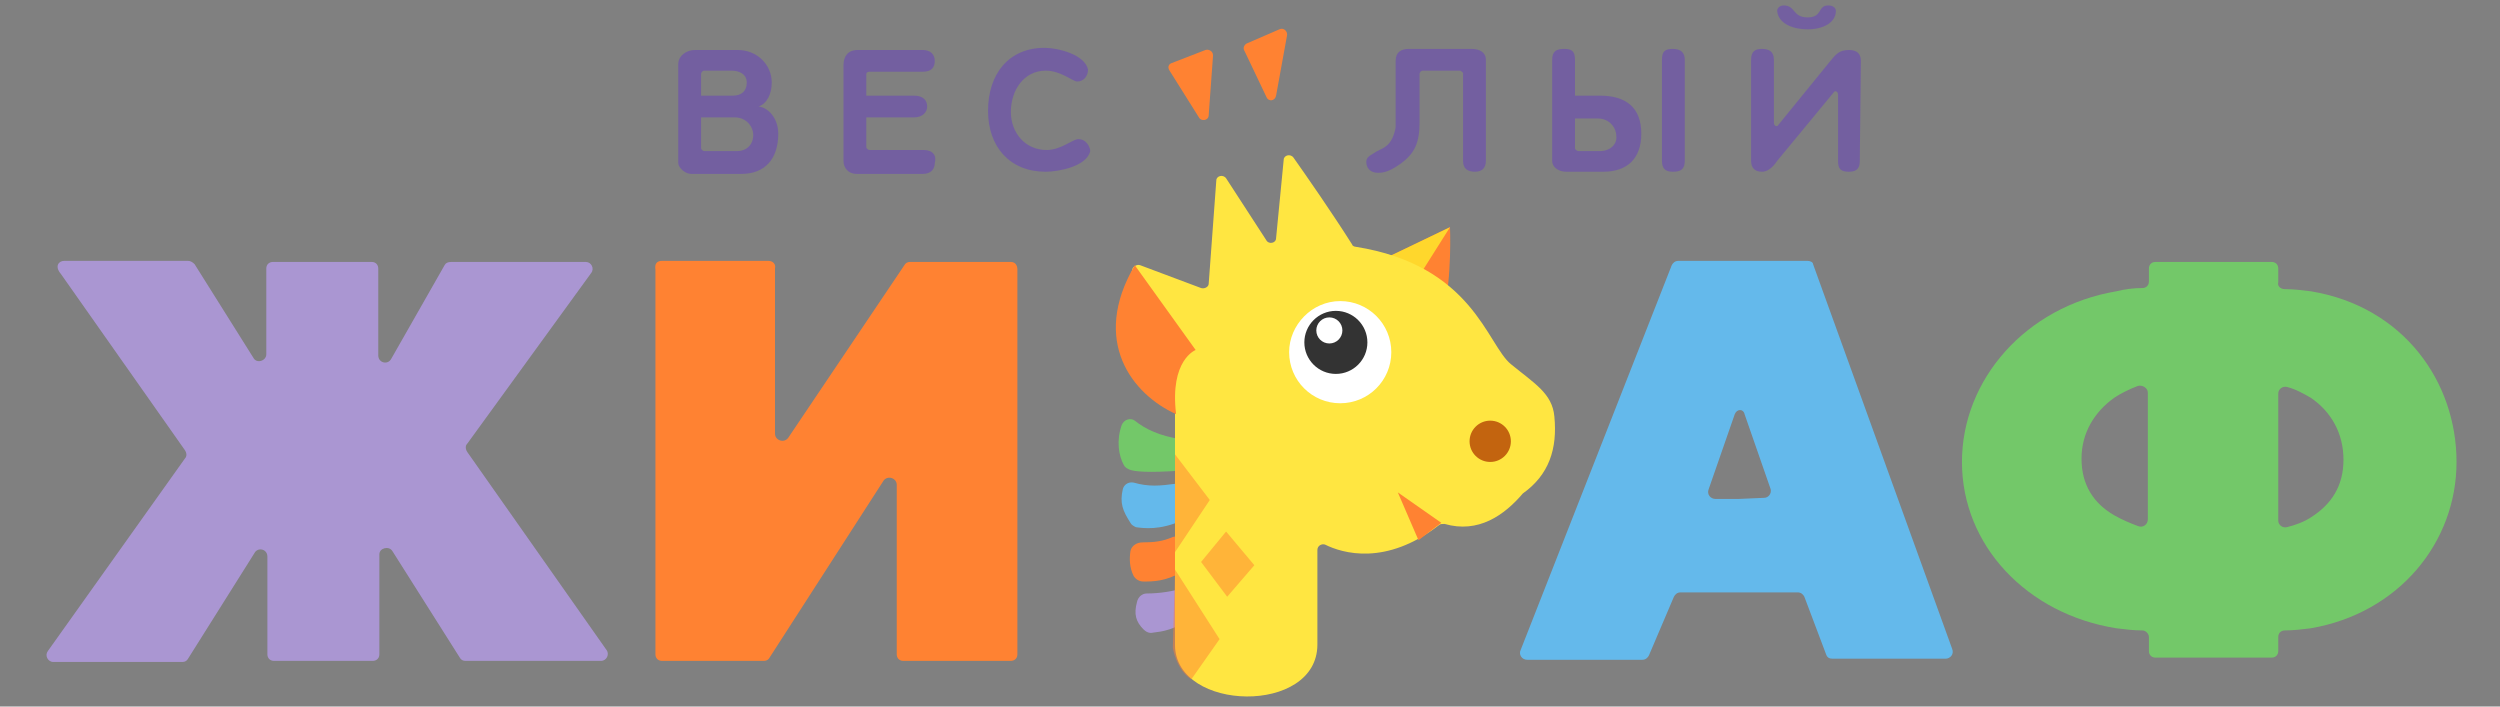 <?xml version="1.0" encoding="utf-8"?>
<!-- Generator: Adobe Illustrator 17.1.0, SVG Export Plug-In . SVG Version: 6.00 Build 0)  -->
<!DOCTYPE svg PUBLIC "-//W3C//DTD SVG 1.1//EN" "http://www.w3.org/Graphics/SVG/1.1/DTD/svg11.dtd">
<svg version="1.1" id="Слой_1" xmlns="http://www.w3.org/2000/svg" xmlns:xlink="http://www.w3.org/1999/xlink" x="0px" y="0px"
	 viewBox="182.5 146.2 230 65" enable-background="new 182.5 146.2 230 65" xml:space="preserve">
<rect x="182.5" y="146.2" width="230" height="65" fill="#808080" stroke="none"/>
<g>
	<path fill="#735FA0" d="M267.5,160h-5c-0.1,0-0.3-0.1-0.3-0.3V157h4.4c0.8,0,1.2-0.5,1.2-1c0-0.6-0.4-1-1.2-1h-4.4l0-2
		c0-0.1,0.1-0.2,0.3-0.2h4.9c0.8,0,1.1-0.4,1.1-1c0-0.6-0.4-1-1.1-1h-6c-0.9,0-1.3,0.6-1.3,1.4l0,8.8c0,0.7,0.5,1.2,1.2,1.2h6.1
		c0.8,0,1.1-0.5,1.1-1C268.7,160.5,268.3,160,267.5,160z"/>
	<path fill="#735FA0" d="M252.3,156c0.8-0.3,1.2-1.2,1.2-2.2c0-1.7-1.4-3-3.1-3H249h-2.6c-0.7,0-1.5,0.5-1.5,1.3l0,9.1
		c0,0.4,0.6,1,1.2,1l2.9,0l1.7,0c2.2,0,3.4-1.4,3.4-3.7C254.1,157.1,253.2,156.1,252.3,156z M247,153c0-0.1,0.1-0.3,0.3-0.3h1.8h0.7
		c0.7,0,1.4,0.3,1.4,1.1c0,0.8-0.5,1.2-1.3,1.2H249h-2L247,153z M250.3,160.1H249h-1.7c-0.1,0-0.3-0.1-0.3-0.3l0-2.8h2h1.1
		c1.1,0,1.7,0.9,1.7,1.6C251.8,159.5,251.2,160.1,250.3,160.1z"/>
	<path fill="#735FA0" d="M281.7,159c-0.5,0-1.6,1-2.9,1c-2,0-3.3-1.6-3.3-3.5c0-2,1.2-3.8,3.2-3.8c1.4,0,2.5,1,2.9,1
		c0.6,0,1-0.5,1-1.1c-0.3-1.4-2.8-2-4-2c-3.3,0-5.2,2.4-5.2,5.8c0,3.3,2,5.6,5.3,5.6c1.2,0,3.8-0.5,4.1-1.9
		C282.8,159.8,282.5,159,281.7,159z"/>
</g>
<path fill="#735FA0" d="M317.9,150.7h-5.8c-0.7,0-1.2,0.3-1.2,1.1v6.1c-0.3,1.7-1.1,1.9-1.7,2.2c-0.6,0.4-1,0.5-1,1
	c0,0.5,0.3,1,1.1,1c0.8,0,1.4-0.4,2-0.8c1.4-1,1.8-2,1.8-3.9V153c0-0.1,0.1-0.3,0.3-0.3h3.4c0.1,0,0.2,0.1,0.3,0.2l0,8.1
	c0,0.7,0.4,1,1.1,1c0.7,0,1-0.4,1-1l0-9.3C319.2,151,318.6,150.7,317.9,150.7z"/>
<path fill="#735FA0" d="M348.8,148.9c1.4,0,2.6-0.6,2.6-1.7c0-0.3-0.3-0.5-0.7-0.5c-1,0-0.5,1.1-1.9,1.1c-1.4,0-1.1-1.1-2.2-1.1
	c-0.3,0-0.6,0.2-0.6,0.5C346.1,148.4,347.5,148.9,348.8,148.9z"/>
<path fill="#735FA0" d="M353.7,151.8c0-0.7-0.4-1-1.1-1c-0.9,0-1.2,0.4-1.7,1l-4.8,5.9c-0.1,0.2-0.4,0.1-0.4-0.2v-5.8
	c0-0.8-0.5-1-1.1-1c-0.6,0-1,0.2-1,1l0,9.3c0,0.6,0.3,1,1,1c0.7,0,1.2-0.7,1.4-1l5.2-6.3c0.1-0.2,0.4-0.1,0.4,0.2l0,6.1
	c0,0.7,0.2,1,1,1c0.8,0,1-0.4,1-1L353.7,151.8z"/>
<path fill="#735FA0" d="M336.4,150.7c-0.7,0-1,0.2-1,1l0,9.3c0,0.7,0.3,1,1,1c0.7,0,1.1-0.2,1.1-1l0-9.3
	C337.5,151,337.1,150.7,336.4,150.7z"/>
<path fill="#735FA0" d="M329.7,155l-0.4,0l-1.9,0l0-3.3c0-0.8-0.3-1-1-1c-0.7,0-1.1,0.2-1.1,1v9.3c0,0.6,0.6,1,1.3,1h2.7h0.7
	c2.2,0,3.5-1.2,3.5-3.5C333.5,156.1,332.1,155,329.7,155z M329.7,160.1h-0.4h-1.6c-0.1,0-0.2-0.1-0.3-0.2l0-2.8l1.9,0h0.2
	c1.1,0,1.7,0.9,1.7,1.6C331.3,159.5,330.6,160.1,329.7,160.1z"/>
<path fill="#AA96D2" d="M188.4,170.2l11.4,0c0.2,0,0.4,0.1,0.6,0.3l5.4,8.6c0.3,0.6,1.2,0.3,1.2-0.3v-7.9c0-0.4,0.3-0.6,0.6-0.6h9.1
	c0.4,0,0.6,0.3,0.6,0.6l0,8c0,0.7,0.9,0.9,1.2,0.3l4.9-8.6c0.1-0.2,0.3-0.3,0.6-0.3h12.4c0.5,0,0.8,0.6,0.5,1l-11.4,15.7
	c-0.2,0.2-0.2,0.5,0,0.8l12.8,18.2c0.3,0.4,0,1-0.5,1h-12.5c-0.2,0-0.4-0.1-0.5-0.3l-6.2-9.8c-0.3-0.5-1.2-0.3-1.2,0.3l0,9.2
	c0,0.4-0.3,0.6-0.6,0.6l-9.1,0c-0.4,0-0.6-0.3-0.6-0.6l0-9c0-0.7-0.9-0.9-1.2-0.3l-6.1,9.7c-0.1,0.2-0.3,0.3-0.5,0.3h-11.9
	c-0.5,0-0.8-0.6-0.5-1l12.6-17.7c0.2-0.2,0.2-0.5,0-0.8l-11.4-16.2C187.5,170.7,187.9,170.2,188.4,170.2z"/>
<path fill="#FF8232" d="M243.4,170.2l9.8,0c0.4,0,0.7,0.3,0.6,0.7l0,15.2c0,0.6,0.8,0.9,1.2,0.4l10.7-15.9c0.1-0.2,0.3-0.3,0.5-0.3
	l9.3,0c0.4,0,0.6,0.3,0.6,0.7v35.4c0,0.4-0.3,0.6-0.6,0.6h-9.9c-0.4,0-0.6-0.3-0.6-0.6l0-15.6c0-0.6-0.8-0.9-1.2-0.4l-10.5,16.3
	c-0.1,0.2-0.3,0.3-0.5,0.3h-9.4c-0.4,0-0.6-0.3-0.6-0.6l0-35.4C242.7,170.4,243,170.2,243.4,170.2z"/>
<path fill="#64B9EB" d="M348.8,170.2l-11.9,0c-0.3,0-0.5,0.2-0.6,0.4L322.4,206c-0.2,0.4,0.1,0.9,0.6,0.9l10.6,0
	c0.3,0,0.5-0.2,0.6-0.4l2.3-5.4c0.1-0.2,0.3-0.4,0.6-0.4l5.4,0l5.4,0c0.3,0,0.5,0.2,0.6,0.4l2,5.3c0.1,0.3,0.3,0.4,0.6,0.4h10.4
	c0.4,0,0.8-0.4,0.6-0.9l-12.8-35.4C349.3,170.3,349,170.2,348.8,170.2z M342.5,192.1l-2.2,0c-0.4,0-0.8-0.4-0.6-0.9l2.4-6.9
	c0.2-0.5,0.8-0.5,0.9,0l2.4,6.9c0.1,0.4-0.2,0.8-0.6,0.8L342.5,192.1z"/>
<path fill="#73C869" d="M395.1,173c-0.8-0.1-1.6-0.2-2.4-0.2c-0.4,0-0.7-0.3-0.6-0.6v-1.3c0-0.4-0.3-0.6-0.6-0.6h-10.7
	c-0.4,0-0.6,0.3-0.6,0.6v1.2c0,0.4-0.3,0.6-0.6,0.6c-0.8,0-1.6,0.1-2.4,0.3c-8.3,1.4-14.2,8.1-14.2,15.7c0,7.7,6,14,14.2,15.3
	c0.8,0.1,1.6,0.2,2.4,0.2c0.3,0,0.6,0.3,0.6,0.6v1.3c0,0.4,0.3,0.6,0.6,0.6h10.7c0.4,0,0.6-0.3,0.6-0.6v-1.3c0-0.4,0.3-0.6,0.6-0.6
	c0.8,0,1.6-0.1,2.4-0.2c8.1-1.4,13.4-7.9,13.4-15.3C408.5,181.3,403.6,174.4,395.1,173z M380.1,194c0,0.4-0.4,0.8-0.9,0.6
	c-0.8-0.3-1.5-0.6-2.2-1c-1.9-1.1-3-2.8-3-5.2c0-2.4,1.2-4.3,3-5.6c0.6-0.4,1.4-0.8,2.2-1.1c0.4-0.1,0.9,0.2,0.9,0.6V194z
	 M395.1,193.8c-0.6,0.4-1.4,0.7-2.2,0.9c-0.4,0.1-0.8-0.2-0.8-0.6v-11.7c0-0.4,0.4-0.7,0.8-0.6c0.8,0.2,1.5,0.6,2.2,1
	c1.9,1.3,3,3.3,3,5.7C398.1,190.9,397,192.6,395.1,193.8z"/>
<path fill="#73C869" d="M291.1,186.6c-1.9-0.3-3.2-0.9-4.2-1.7c-0.4-0.3-1-0.1-1.2,0.4c-0.5,1.4-0.3,2.8,0.2,3.7
	c0.1,0.2,0.3,0.3,0.5,0.4c0.5,0.2,1.8,0.3,4.7,0.1c0.4,0,0.7-0.4,0.7-0.8l0-1.3C291.8,187,291.5,186.6,291.1,186.6z"/>
<path fill="#64B9EB" d="M290.7,190.7c-1.5,0.2-2.5,0.3-3.9-0.1c-0.5-0.1-0.9,0.2-1,0.6c-0.3,1.3,0,2,0.7,3.1
	c0.1,0.2,0.3,0.3,0.5,0.4c0.7,0.1,2.2,0.3,4.2-0.6c0.3-0.1,0.5-0.5,0.5-0.8l-0.1-1.8C291.6,191,291.2,190.7,290.7,190.7z"/>
<path fill="#FF8232" d="M290.4,195.6c-0.9,0.4-1.7,0.5-2.8,0.5c-0.5,0-1,0.3-1.1,0.8c-0.1,0.7-0.1,1.5,0.3,2.3
	c0.2,0.3,0.5,0.5,0.9,0.5c0.9,0,2,0,3.6-0.9c0.4-0.2,0.6-0.6,0.5-1l-0.1-1.4C291.7,195.8,291,195.4,290.4,195.6z"/>
<path fill="#AA96D2" d="M291.4,200.3c-1,0.3-2.2,0.5-3.4,0.5c-0.4,0-0.8,0.3-0.9,0.8c-0.3,1.1-0.1,1.8,0.6,2.5
	c0.2,0.2,0.5,0.4,0.9,0.3c0.8-0.1,1.9-0.2,3.8-1.5c0.3-0.2,0.5-0.6,0.4-0.9l-0.1-0.9C292.7,200.5,292,200.1,291.4,200.3z"/>
<path fill="#FF8232" d="M307.6,171.1l8.3-4c0,0,0.2,4.6-0.6,7.8C314.7,177.7,307.6,171.1,307.6,171.1z"/>
<polygon fill="#FFD72C" points="308.4,170.7 315.9,167.1 312.3,172.8 "/>
<path fill="#FFE641" d="M290.3,183.2c0.2,0.1,0.3,0.3,0.3,0.5c0,2.6,0,19.7,0,21.9c0.1,6.1,13.1,6.4,13.1-0.1c0-2.8,0-6.9,0-8.7
	c0-0.4,0.4-0.6,0.7-0.5c1.6,0.8,5.6,2,10.5-1.8c0.1-0.1,0.3-0.1,0.5-0.1c3.1,0.9,5.5-0.8,7.2-2.8c2.4-1.7,3.2-4.1,2.9-7.1
	c-0.2-2.1-1.8-3-4-4.8c-2.2-1.8-3.5-9.1-14.3-10.8c-0.1,0-0.3-0.1-0.3-0.2c-1.9-3-4.2-6.3-5.4-8c-0.3-0.4-0.9-0.2-0.9,0.2l-0.7,7.2
	c0,0.5-0.7,0.6-0.9,0.2l-3.7-5.7c-0.3-0.4-0.9-0.2-0.9,0.2l-0.7,9.5c0,0.3-0.4,0.5-0.7,0.4l-5.6-2.1c-0.3-0.1-0.6,0.1-0.7,0.3
	C286.1,173.1,284.5,180.5,290.3,183.2z"/>
<path fill="#FF8232" d="M290.3,152l3.1-1.2c0.3-0.1,0.7,0.1,0.7,0.5l-0.4,5.5c0,0.5-0.7,0.6-0.9,0.2l-2.7-4.3
	C289.9,152.4,290,152.1,290.3,152z"/>
<path fill="#FF8232" d="M297.2,150.2l3-1.3c0.4-0.2,0.8,0.2,0.7,0.6l-1,5.5c-0.1,0.5-0.7,0.6-0.9,0.1l-2-4.2
	C296.8,150.6,297,150.3,297.2,150.2z"/>
<polygon opacity="0.5" fill="#FF8232" enable-background="new    " points="290.6,188 293.8,192.2 290.6,197 "/>
<path opacity="0.5" fill="#FF8232" enable-background="new    " d="M290.6,198.6l4.1,6.4l-2.6,3.7c-1.4-0.9-1.7-2.9-1.7-2.9
	L290.6,198.6z"/>
<polygon opacity="0.5" fill="#FF8232" enable-background="new    " points="293,197.9 295.3,195.1 297.9,198.2 295.4,201.1 "/>
<path fill="#FFFFFF" d="M305.8,173.9c2.6,0,4.7,2.1,4.7,4.7c0,2.6-2.1,4.7-4.7,4.7c-2.6,0-4.7-2.1-4.7-4.7
	C301.1,176.1,303.2,173.9,305.8,173.9z"/>
<path fill="#333333" d="M305.4,180.6c1.6,0,2.9-1.3,2.9-2.9c0-1.6-1.3-2.9-2.9-2.9c-1.6,0-2.9,1.3-2.9,2.9
	C302.5,179.3,303.8,180.6,305.4,180.6z"/>
<circle fill="#FFFFFF" cx="304.8" cy="176.6" r="1.2"/>
<circle fill="#C3640F" cx="319.6" cy="186.8" r="1.9"/>
<polygon fill="#FF8232" points="315.1,194.3 311.1,191.5 313,195.9 "/>
<path fill="#FF8232" d="M286.9,170.6l5.6,7.8c0,0-2.4,0.9-1.8,5.9C286.7,182.5,282.8,177.6,286.9,170.6z"/>
</svg>
